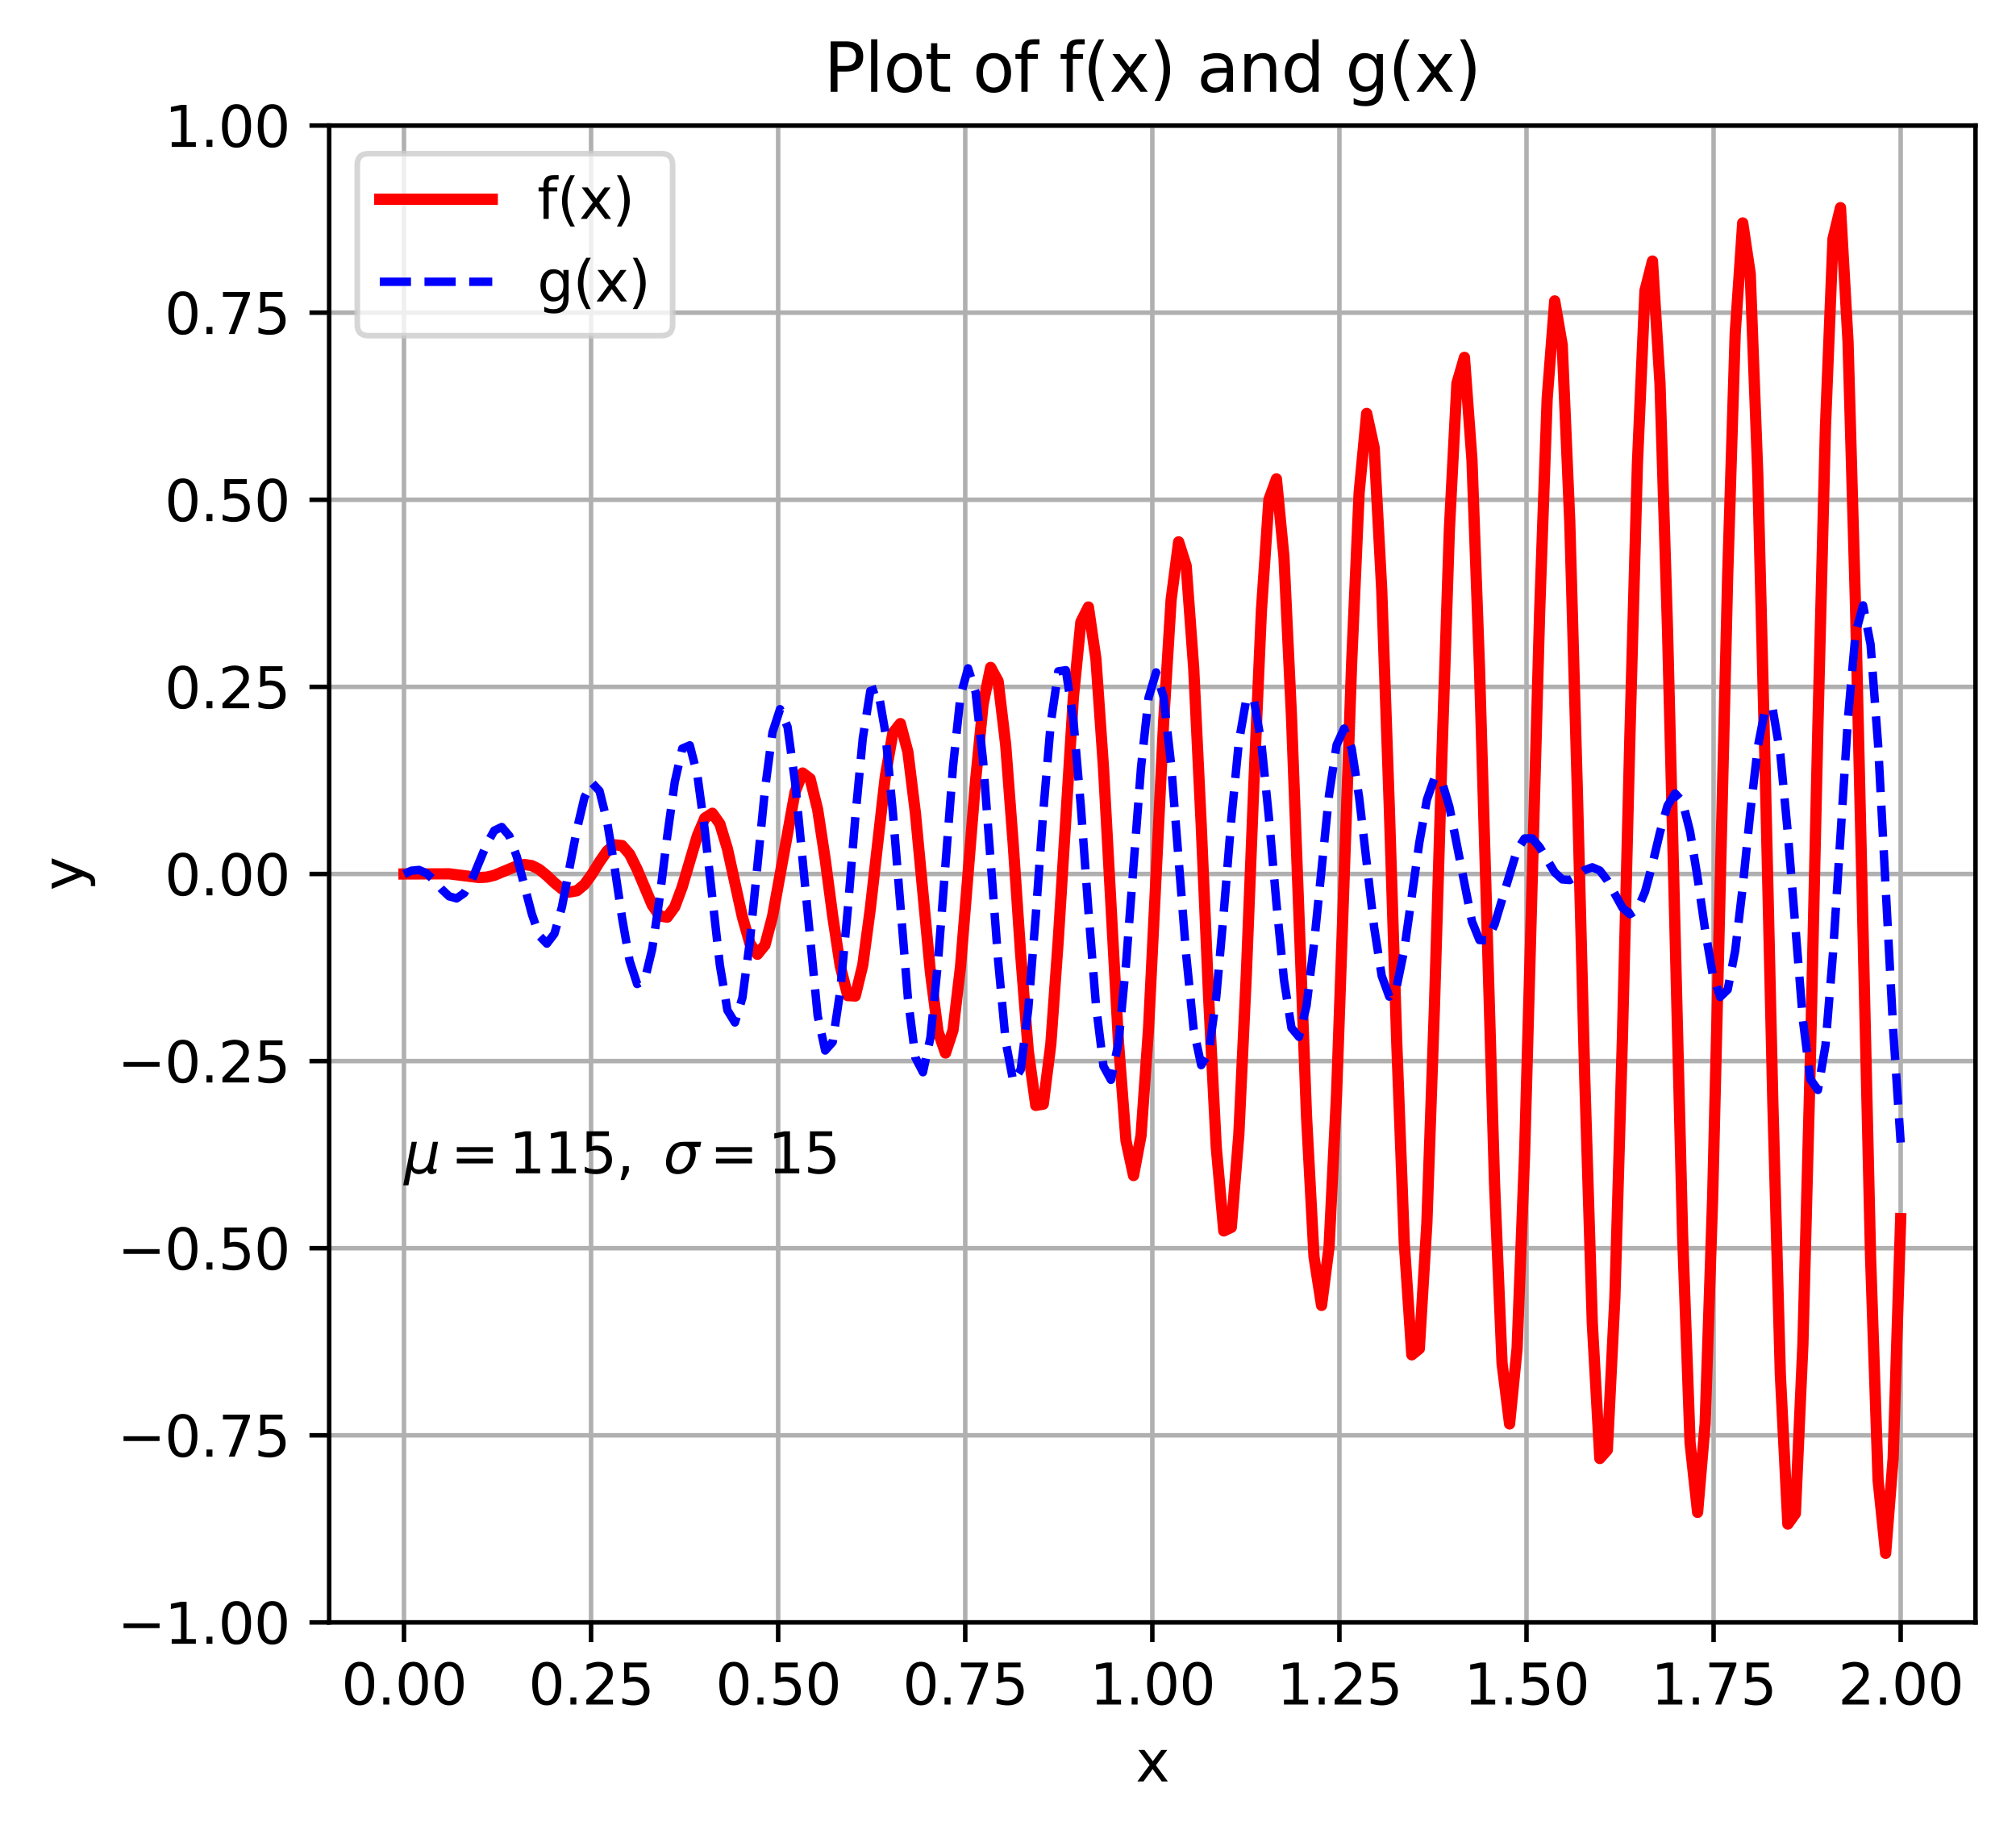 <?xml version="1.0" encoding="utf-8" standalone="no"?>
<!DOCTYPE svg PUBLIC "-//W3C//DTD SVG 1.1//EN"
  "http://www.w3.org/Graphics/SVG/1.1/DTD/svg11.dtd">
<svg xmlns:xlink="http://www.w3.org/1999/xlink" width="358.447pt" height="325.986pt" viewBox="0 0 358.447 325.986" xmlns="http://www.w3.org/2000/svg" version="1.1">
 <defs>
  <style type="text/css">*{stroke-linejoin: round; stroke-linecap: butt}</style>
 </defs>
 <g id="figure_1">
  <g id="patch_1">
   <path d="M 0 325.986 
L 358.447 325.986 
L 358.447 0 
L 0 0 
z
" style="fill: #ffffff"/>
  </g>
  <g id="axes_1">
   <g id="patch_2">
    <path d="M 58.523 288.43 
L 351.247 288.43 
L 351.247 22.318 
L 58.523 22.318 
z
" style="fill: #ffffff"/>
   </g>
   <g id="matplotlib.axis_1">
    <g id="xtick_1">
     <g id="line2d_1">
      <path d="M 71.829 288.43 
L 71.829 22.318 
" clip-path="url(#p8189c7ca8e)" style="fill: none; stroke: #b0b0b0; stroke-width: 0.8; stroke-linecap: square"/>
     </g>
     <g id="line2d_2">
      <defs>
       <path id="m2bf79d2fc4" d="M 0 0 
L 0 3.5 
" style="stroke: #000000; stroke-width: 0.8"/>
      </defs>
      <g>
       <use xlink:href="#m2bf79d2fc4" x="71.829" y="288.43" style="stroke: #000000; stroke-width: 0.8"/>
      </g>
     </g>
     <g id="text_1">
      <!-- 0.00 -->
      <g transform="translate(60.696 303.029) scale(0.1 -0.1)">
       <defs>
        <path id="DejaVuSans-30" d="M 2034 4250 
Q 1547 4250 1301 3770 
Q 1056 3291 1056 2328 
Q 1056 1369 1301 889 
Q 1547 409 2034 409 
Q 2525 409 2770 889 
Q 3016 1369 3016 2328 
Q 3016 3291 2770 3770 
Q 2525 4250 2034 4250 
z
M 2034 4750 
Q 2819 4750 3233 4129 
Q 3647 3509 3647 2328 
Q 3647 1150 3233 529 
Q 2819 -91 2034 -91 
Q 1250 -91 836 529 
Q 422 1150 422 2328 
Q 422 3509 836 4129 
Q 1250 4750 2034 4750 
z
" transform="scale(0.016)"/>
        <path id="DejaVuSans-2e" d="M 684 794 
L 1344 794 
L 1344 0 
L 684 0 
L 684 794 
z
" transform="scale(0.016)"/>
       </defs>
       <use xlink:href="#DejaVuSans-30"/>
       <use xlink:href="#DejaVuSans-2e" x="63.623"/>
       <use xlink:href="#DejaVuSans-30" x="95.41"/>
       <use xlink:href="#DejaVuSans-30" x="159.033"/>
      </g>
     </g>
    </g>
    <g id="xtick_2">
     <g id="line2d_3">
      <path d="M 105.093 288.43 
L 105.093 22.318 
" clip-path="url(#p8189c7ca8e)" style="fill: none; stroke: #b0b0b0; stroke-width: 0.8; stroke-linecap: square"/>
     </g>
     <g id="line2d_4">
      <g>
       <use xlink:href="#m2bf79d2fc4" x="105.093" y="288.43" style="stroke: #000000; stroke-width: 0.8"/>
      </g>
     </g>
     <g id="text_2">
      <!-- 0.25 -->
      <g transform="translate(93.96 303.029) scale(0.1 -0.1)">
       <defs>
        <path id="DejaVuSans-32" d="M 1228 531 
L 3431 531 
L 3431 0 
L 469 0 
L 469 531 
Q 828 903 1448 1529 
Q 2069 2156 2228 2338 
Q 2531 2678 2651 2914 
Q 2772 3150 2772 3378 
Q 2772 3750 2511 3984 
Q 2250 4219 1831 4219 
Q 1534 4219 1204 4116 
Q 875 4013 500 3803 
L 500 4441 
Q 881 4594 1212 4672 
Q 1544 4750 1819 4750 
Q 2544 4750 2975 4387 
Q 3406 4025 3406 3419 
Q 3406 3131 3298 2873 
Q 3191 2616 2906 2266 
Q 2828 2175 2409 1742 
Q 1991 1309 1228 531 
z
" transform="scale(0.016)"/>
        <path id="DejaVuSans-35" d="M 691 4666 
L 3169 4666 
L 3169 4134 
L 1269 4134 
L 1269 2991 
Q 1406 3038 1543 3061 
Q 1681 3084 1819 3084 
Q 2600 3084 3056 2656 
Q 3513 2228 3513 1497 
Q 3513 744 3044 326 
Q 2575 -91 1722 -91 
Q 1428 -91 1123 -41 
Q 819 9 494 109 
L 494 744 
Q 775 591 1075 516 
Q 1375 441 1709 441 
Q 2250 441 2565 725 
Q 2881 1009 2881 1497 
Q 2881 1984 2565 2268 
Q 2250 2553 1709 2553 
Q 1456 2553 1204 2497 
Q 953 2441 691 2322 
L 691 4666 
z
" transform="scale(0.016)"/>
       </defs>
       <use xlink:href="#DejaVuSans-30"/>
       <use xlink:href="#DejaVuSans-2e" x="63.623"/>
       <use xlink:href="#DejaVuSans-32" x="95.41"/>
       <use xlink:href="#DejaVuSans-35" x="159.033"/>
      </g>
     </g>
    </g>
    <g id="xtick_3">
     <g id="line2d_5">
      <path d="M 138.357 288.43 
L 138.357 22.318 
" clip-path="url(#p8189c7ca8e)" style="fill: none; stroke: #b0b0b0; stroke-width: 0.8; stroke-linecap: square"/>
     </g>
     <g id="line2d_6">
      <g>
       <use xlink:href="#m2bf79d2fc4" x="138.357" y="288.43" style="stroke: #000000; stroke-width: 0.8"/>
      </g>
     </g>
     <g id="text_3">
      <!-- 0.50 -->
      <g transform="translate(127.224 303.029) scale(0.1 -0.1)">
       <use xlink:href="#DejaVuSans-30"/>
       <use xlink:href="#DejaVuSans-2e" x="63.623"/>
       <use xlink:href="#DejaVuSans-35" x="95.41"/>
       <use xlink:href="#DejaVuSans-30" x="159.033"/>
      </g>
     </g>
    </g>
    <g id="xtick_4">
     <g id="line2d_7">
      <path d="M 171.621 288.43 
L 171.621 22.318 
" clip-path="url(#p8189c7ca8e)" style="fill: none; stroke: #b0b0b0; stroke-width: 0.8; stroke-linecap: square"/>
     </g>
     <g id="line2d_8">
      <g>
       <use xlink:href="#m2bf79d2fc4" x="171.621" y="288.43" style="stroke: #000000; stroke-width: 0.8"/>
      </g>
     </g>
     <g id="text_4">
      <!-- 0.75 -->
      <g transform="translate(160.488 303.029) scale(0.1 -0.1)">
       <defs>
        <path id="DejaVuSans-37" d="M 525 4666 
L 3525 4666 
L 3525 4397 
L 1831 0 
L 1172 0 
L 2766 4134 
L 525 4134 
L 525 4666 
z
" transform="scale(0.016)"/>
       </defs>
       <use xlink:href="#DejaVuSans-30"/>
       <use xlink:href="#DejaVuSans-2e" x="63.623"/>
       <use xlink:href="#DejaVuSans-37" x="95.41"/>
       <use xlink:href="#DejaVuSans-35" x="159.033"/>
      </g>
     </g>
    </g>
    <g id="xtick_5">
     <g id="line2d_9">
      <path d="M 204.885 288.43 
L 204.885 22.318 
" clip-path="url(#p8189c7ca8e)" style="fill: none; stroke: #b0b0b0; stroke-width: 0.8; stroke-linecap: square"/>
     </g>
     <g id="line2d_10">
      <g>
       <use xlink:href="#m2bf79d2fc4" x="204.885" y="288.43" style="stroke: #000000; stroke-width: 0.8"/>
      </g>
     </g>
     <g id="text_5">
      <!-- 1.00 -->
      <g transform="translate(193.752 303.029) scale(0.1 -0.1)">
       <defs>
        <path id="DejaVuSans-31" d="M 794 531 
L 1825 531 
L 1825 4091 
L 703 3866 
L 703 4441 
L 1819 4666 
L 2450 4666 
L 2450 531 
L 3481 531 
L 3481 0 
L 794 0 
L 794 531 
z
" transform="scale(0.016)"/>
       </defs>
       <use xlink:href="#DejaVuSans-31"/>
       <use xlink:href="#DejaVuSans-2e" x="63.623"/>
       <use xlink:href="#DejaVuSans-30" x="95.41"/>
       <use xlink:href="#DejaVuSans-30" x="159.033"/>
      </g>
     </g>
    </g>
    <g id="xtick_6">
     <g id="line2d_11">
      <path d="M 238.149 288.43 
L 238.149 22.318 
" clip-path="url(#p8189c7ca8e)" style="fill: none; stroke: #b0b0b0; stroke-width: 0.8; stroke-linecap: square"/>
     </g>
     <g id="line2d_12">
      <g>
       <use xlink:href="#m2bf79d2fc4" x="238.149" y="288.43" style="stroke: #000000; stroke-width: 0.8"/>
      </g>
     </g>
     <g id="text_6">
      <!-- 1.25 -->
      <g transform="translate(227.016 303.029) scale(0.1 -0.1)">
       <use xlink:href="#DejaVuSans-31"/>
       <use xlink:href="#DejaVuSans-2e" x="63.623"/>
       <use xlink:href="#DejaVuSans-32" x="95.41"/>
       <use xlink:href="#DejaVuSans-35" x="159.033"/>
      </g>
     </g>
    </g>
    <g id="xtick_7">
     <g id="line2d_13">
      <path d="M 271.413 288.43 
L 271.413 22.318 
" clip-path="url(#p8189c7ca8e)" style="fill: none; stroke: #b0b0b0; stroke-width: 0.8; stroke-linecap: square"/>
     </g>
     <g id="line2d_14">
      <g>
       <use xlink:href="#m2bf79d2fc4" x="271.413" y="288.43" style="stroke: #000000; stroke-width: 0.8"/>
      </g>
     </g>
     <g id="text_7">
      <!-- 1.50 -->
      <g transform="translate(260.28 303.029) scale(0.1 -0.1)">
       <use xlink:href="#DejaVuSans-31"/>
       <use xlink:href="#DejaVuSans-2e" x="63.623"/>
       <use xlink:href="#DejaVuSans-35" x="95.41"/>
       <use xlink:href="#DejaVuSans-30" x="159.033"/>
      </g>
     </g>
    </g>
    <g id="xtick_8">
     <g id="line2d_15">
      <path d="M 304.677 288.43 
L 304.677 22.318 
" clip-path="url(#p8189c7ca8e)" style="fill: none; stroke: #b0b0b0; stroke-width: 0.8; stroke-linecap: square"/>
     </g>
     <g id="line2d_16">
      <g>
       <use xlink:href="#m2bf79d2fc4" x="304.677" y="288.43" style="stroke: #000000; stroke-width: 0.8"/>
      </g>
     </g>
     <g id="text_8">
      <!-- 1.75 -->
      <g transform="translate(293.544 303.029) scale(0.1 -0.1)">
       <use xlink:href="#DejaVuSans-31"/>
       <use xlink:href="#DejaVuSans-2e" x="63.623"/>
       <use xlink:href="#DejaVuSans-37" x="95.41"/>
       <use xlink:href="#DejaVuSans-35" x="159.033"/>
      </g>
     </g>
    </g>
    <g id="xtick_9">
     <g id="line2d_17">
      <path d="M 337.941 288.43 
L 337.941 22.318 
" clip-path="url(#p8189c7ca8e)" style="fill: none; stroke: #b0b0b0; stroke-width: 0.8; stroke-linecap: square"/>
     </g>
     <g id="line2d_18">
      <g>
       <use xlink:href="#m2bf79d2fc4" x="337.941" y="288.43" style="stroke: #000000; stroke-width: 0.8"/>
      </g>
     </g>
     <g id="text_9">
      <!-- 2.00 -->
      <g transform="translate(326.808 303.029) scale(0.1 -0.1)">
       <use xlink:href="#DejaVuSans-32"/>
       <use xlink:href="#DejaVuSans-2e" x="63.623"/>
       <use xlink:href="#DejaVuSans-30" x="95.41"/>
       <use xlink:href="#DejaVuSans-30" x="159.033"/>
      </g>
     </g>
    </g>
    <g id="text_10">
     <!-- x -->
     <g transform="translate(201.926 316.707) scale(0.1 -0.1)">
      <defs>
       <path id="DejaVuSans-78" d="M 3513 3500 
L 2247 1797 
L 3578 0 
L 2900 0 
L 1881 1375 
L 863 0 
L 184 0 
L 1544 1831 
L 300 3500 
L 978 3500 
L 1906 2253 
L 2834 3500 
L 3513 3500 
z
" transform="scale(0.016)"/>
      </defs>
      <use xlink:href="#DejaVuSans-78"/>
     </g>
    </g>
   </g>
   <g id="matplotlib.axis_2">
    <g id="ytick_1">
     <g id="line2d_19">
      <path d="M 58.523 288.43 
L 351.247 288.43 
" clip-path="url(#p8189c7ca8e)" style="fill: none; stroke: #b0b0b0; stroke-width: 0.8; stroke-linecap: square"/>
     </g>
     <g id="line2d_20">
      <defs>
       <path id="mf43b75339f" d="M 0 0 
L -3.5 0 
" style="stroke: #000000; stroke-width: 0.8"/>
      </defs>
      <g>
       <use xlink:href="#mf43b75339f" x="58.523" y="288.43" style="stroke: #000000; stroke-width: 0.8"/>
      </g>
     </g>
     <g id="text_11">
      <!-- −1.00 -->
      <g transform="translate(20.878 292.229) scale(0.1 -0.1)">
       <defs>
        <path id="DejaVuSans-2212" d="M 678 2272 
L 4684 2272 
L 4684 1741 
L 678 1741 
L 678 2272 
z
" transform="scale(0.016)"/>
       </defs>
       <use xlink:href="#DejaVuSans-2212"/>
       <use xlink:href="#DejaVuSans-31" x="83.789"/>
       <use xlink:href="#DejaVuSans-2e" x="147.412"/>
       <use xlink:href="#DejaVuSans-30" x="179.199"/>
       <use xlink:href="#DejaVuSans-30" x="242.822"/>
      </g>
     </g>
    </g>
    <g id="ytick_2">
     <g id="line2d_21">
      <path d="M 58.523 255.166 
L 351.247 255.166 
" clip-path="url(#p8189c7ca8e)" style="fill: none; stroke: #b0b0b0; stroke-width: 0.8; stroke-linecap: square"/>
     </g>
     <g id="line2d_22">
      <g>
       <use xlink:href="#mf43b75339f" x="58.523" y="255.166" style="stroke: #000000; stroke-width: 0.8"/>
      </g>
     </g>
     <g id="text_12">
      <!-- −0.75 -->
      <g transform="translate(20.878 258.965) scale(0.1 -0.1)">
       <use xlink:href="#DejaVuSans-2212"/>
       <use xlink:href="#DejaVuSans-30" x="83.789"/>
       <use xlink:href="#DejaVuSans-2e" x="147.412"/>
       <use xlink:href="#DejaVuSans-37" x="179.199"/>
       <use xlink:href="#DejaVuSans-35" x="242.822"/>
      </g>
     </g>
    </g>
    <g id="ytick_3">
     <g id="line2d_23">
      <path d="M 58.523 221.902 
L 351.247 221.902 
" clip-path="url(#p8189c7ca8e)" style="fill: none; stroke: #b0b0b0; stroke-width: 0.8; stroke-linecap: square"/>
     </g>
     <g id="line2d_24">
      <g>
       <use xlink:href="#mf43b75339f" x="58.523" y="221.902" style="stroke: #000000; stroke-width: 0.8"/>
      </g>
     </g>
     <g id="text_13">
      <!-- −0.50 -->
      <g transform="translate(20.878 225.701) scale(0.1 -0.1)">
       <use xlink:href="#DejaVuSans-2212"/>
       <use xlink:href="#DejaVuSans-30" x="83.789"/>
       <use xlink:href="#DejaVuSans-2e" x="147.412"/>
       <use xlink:href="#DejaVuSans-35" x="179.199"/>
       <use xlink:href="#DejaVuSans-30" x="242.822"/>
      </g>
     </g>
    </g>
    <g id="ytick_4">
     <g id="line2d_25">
      <path d="M 58.523 188.638 
L 351.247 188.638 
" clip-path="url(#p8189c7ca8e)" style="fill: none; stroke: #b0b0b0; stroke-width: 0.8; stroke-linecap: square"/>
     </g>
     <g id="line2d_26">
      <g>
       <use xlink:href="#mf43b75339f" x="58.523" y="188.638" style="stroke: #000000; stroke-width: 0.8"/>
      </g>
     </g>
     <g id="text_14">
      <!-- −0.25 -->
      <g transform="translate(20.878 192.437) scale(0.1 -0.1)">
       <use xlink:href="#DejaVuSans-2212"/>
       <use xlink:href="#DejaVuSans-30" x="83.789"/>
       <use xlink:href="#DejaVuSans-2e" x="147.412"/>
       <use xlink:href="#DejaVuSans-32" x="179.199"/>
       <use xlink:href="#DejaVuSans-35" x="242.822"/>
      </g>
     </g>
    </g>
    <g id="ytick_5">
     <g id="line2d_27">
      <path d="M 58.523 155.374 
L 351.247 155.374 
" clip-path="url(#p8189c7ca8e)" style="fill: none; stroke: #b0b0b0; stroke-width: 0.8; stroke-linecap: square"/>
     </g>
     <g id="line2d_28">
      <g>
       <use xlink:href="#mf43b75339f" x="58.523" y="155.374" style="stroke: #000000; stroke-width: 0.8"/>
      </g>
     </g>
     <g id="text_15">
      <!-- 0.00 -->
      <g transform="translate(29.258 159.173) scale(0.1 -0.1)">
       <use xlink:href="#DejaVuSans-30"/>
       <use xlink:href="#DejaVuSans-2e" x="63.623"/>
       <use xlink:href="#DejaVuSans-30" x="95.41"/>
       <use xlink:href="#DejaVuSans-30" x="159.033"/>
      </g>
     </g>
    </g>
    <g id="ytick_6">
     <g id="line2d_29">
      <path d="M 58.523 122.11 
L 351.247 122.11 
" clip-path="url(#p8189c7ca8e)" style="fill: none; stroke: #b0b0b0; stroke-width: 0.8; stroke-linecap: square"/>
     </g>
     <g id="line2d_30">
      <g>
       <use xlink:href="#mf43b75339f" x="58.523" y="122.11" style="stroke: #000000; stroke-width: 0.8"/>
      </g>
     </g>
     <g id="text_16">
      <!-- 0.25 -->
      <g transform="translate(29.258 125.909) scale(0.1 -0.1)">
       <use xlink:href="#DejaVuSans-30"/>
       <use xlink:href="#DejaVuSans-2e" x="63.623"/>
       <use xlink:href="#DejaVuSans-32" x="95.41"/>
       <use xlink:href="#DejaVuSans-35" x="159.033"/>
      </g>
     </g>
    </g>
    <g id="ytick_7">
     <g id="line2d_31">
      <path d="M 58.523 88.846 
L 351.247 88.846 
" clip-path="url(#p8189c7ca8e)" style="fill: none; stroke: #b0b0b0; stroke-width: 0.8; stroke-linecap: square"/>
     </g>
     <g id="line2d_32">
      <g>
       <use xlink:href="#mf43b75339f" x="58.523" y="88.846" style="stroke: #000000; stroke-width: 0.8"/>
      </g>
     </g>
     <g id="text_17">
      <!-- 0.50 -->
      <g transform="translate(29.258 92.645) scale(0.1 -0.1)">
       <use xlink:href="#DejaVuSans-30"/>
       <use xlink:href="#DejaVuSans-2e" x="63.623"/>
       <use xlink:href="#DejaVuSans-35" x="95.41"/>
       <use xlink:href="#DejaVuSans-30" x="159.033"/>
      </g>
     </g>
    </g>
    <g id="ytick_8">
     <g id="line2d_33">
      <path d="M 58.523 55.582 
L 351.247 55.582 
" clip-path="url(#p8189c7ca8e)" style="fill: none; stroke: #b0b0b0; stroke-width: 0.8; stroke-linecap: square"/>
     </g>
     <g id="line2d_34">
      <g>
       <use xlink:href="#mf43b75339f" x="58.523" y="55.582" style="stroke: #000000; stroke-width: 0.8"/>
      </g>
     </g>
     <g id="text_18">
      <!-- 0.75 -->
      <g transform="translate(29.258 59.381) scale(0.1 -0.1)">
       <use xlink:href="#DejaVuSans-30"/>
       <use xlink:href="#DejaVuSans-2e" x="63.623"/>
       <use xlink:href="#DejaVuSans-37" x="95.41"/>
       <use xlink:href="#DejaVuSans-35" x="159.033"/>
      </g>
     </g>
    </g>
    <g id="ytick_9">
     <g id="line2d_35">
      <path d="M 58.523 22.318 
L 351.247 22.318 
" clip-path="url(#p8189c7ca8e)" style="fill: none; stroke: #b0b0b0; stroke-width: 0.8; stroke-linecap: square"/>
     </g>
     <g id="line2d_36">
      <g>
       <use xlink:href="#mf43b75339f" x="58.523" y="22.318" style="stroke: #000000; stroke-width: 0.8"/>
      </g>
     </g>
     <g id="text_19">
      <!-- 1.00 -->
      <g transform="translate(29.258 26.117) scale(0.1 -0.1)">
       <use xlink:href="#DejaVuSans-31"/>
       <use xlink:href="#DejaVuSans-2e" x="63.623"/>
       <use xlink:href="#DejaVuSans-30" x="95.41"/>
       <use xlink:href="#DejaVuSans-30" x="159.033"/>
      </g>
     </g>
    </g>
    <g id="text_20">
     <!-- y -->
     <g transform="translate(14.798 158.333) rotate(-90) scale(0.1 -0.1)">
      <defs>
       <path id="DejaVuSans-79" d="M 2059 -325 
Q 1816 -950 1584 -1140 
Q 1353 -1331 966 -1331 
L 506 -1331 
L 506 -850 
L 844 -850 
Q 1081 -850 1212 -737 
Q 1344 -625 1503 -206 
L 1606 56 
L 191 3500 
L 800 3500 
L 1894 763 
L 2988 3500 
L 3597 3500 
L 2059 -325 
z
" transform="scale(0.016)"/>
      </defs>
      <use xlink:href="#DejaVuSans-79"/>
     </g>
    </g>
   </g>
   <g id="line2d_37">
    <path d="M 71.829 155.374 
L 79.853 155.344 
L 85.201 156.012 
L 86.539 155.931 
L 87.876 155.616 
L 91.888 153.943 
L 93.225 153.691 
L 94.562 153.882 
L 95.899 154.572 
L 97.237 155.67 
L 98.574 156.937 
L 99.911 158.032 
L 101.248 158.594 
L 102.586 158.355 
L 103.923 157.232 
L 105.26 155.389 
L 106.597 153.225 
L 107.935 151.299 
L 109.272 150.187 
L 110.609 150.323 
L 111.946 151.852 
L 113.284 154.55 
L 115.958 160.888 
L 117.295 162.85 
L 118.633 163.055 
L 119.97 161.238 
L 121.307 157.655 
L 123.982 148.596 
L 125.319 145.44 
L 126.656 144.578 
L 127.993 146.466 
L 129.331 150.873 
L 132.005 163.034 
L 133.342 167.748 
L 134.68 169.65 
L 136.017 167.999 
L 137.354 162.931 
L 141.366 140.79 
L 142.703 137.423 
L 144.04 138.441 
L 145.378 143.903 
L 146.715 152.712 
L 148.052 162.823 
L 149.389 171.709 
L 150.727 176.993 
L 152.064 177.072 
L 153.401 171.586 
L 154.738 161.597 
L 157.413 137.976 
L 158.75 130.329 
L 160.087 128.637 
L 161.425 133.68 
L 162.762 144.548 
L 165.436 172.926 
L 166.774 183.354 
L 168.111 187.204 
L 169.448 183.149 
L 170.785 171.82 
L 173.46 138.775 
L 174.797 125.206 
L 176.134 118.652 
L 177.471 121.112 
L 178.809 132.379 
L 180.146 149.989 
L 181.483 169.75 
L 182.82 186.737 
L 184.158 196.514 
L 185.495 196.291 
L 186.832 185.703 
L 188.169 167.006 
L 190.844 124.036 
L 192.181 110.574 
L 193.518 107.908 
L 194.856 117.126 
L 196.193 136.347 
L 198.867 185.277 
L 200.205 202.801 
L 201.542 208.987 
L 202.879 201.876 
L 204.216 182.803 
L 206.891 128.462 
L 208.228 106.612 
L 209.565 96.328 
L 210.903 100.574 
L 212.24 118.737 
L 213.577 146.675 
L 214.914 177.651 
L 216.252 203.956 
L 217.589 218.831 
L 218.926 218.198 
L 220.263 201.767 
L 221.601 173.223 
L 222.938 139.404 
L 224.275 108.666 
L 225.612 88.818 
L 226.95 85.139 
L 228.287 98.979 
L 229.624 127.317 
L 232.299 198.391 
L 233.636 223.454 
L 234.973 232.069 
L 236.31 221.679 
L 237.648 194.439 
L 240.322 117.923 
L 241.659 87.561 
L 242.997 73.497 
L 244.334 79.613 
L 245.671 104.81 
L 247.008 143.184 
L 248.346 185.4 
L 249.683 220.969 
L 251.02 240.855 
L 252.357 239.77 
L 253.695 217.576 
L 255.032 179.42 
L 256.369 134.543 
L 257.706 94.044 
L 259.044 68.125 
L 260.381 63.528 
L 261.718 81.777 
L 263.055 118.705 
L 265.73 210.374 
L 267.067 242.353 
L 268.404 253.147 
L 269.741 239.729 
L 271.079 205.075 
L 273.753 108.713 
L 275.09 70.841 
L 276.428 53.496 
L 277.765 61.293 
L 279.102 92.63 
L 280.439 140.008 
L 281.777 191.827 
L 283.114 235.227 
L 284.451 259.286 
L 285.788 257.773 
L 287.126 230.758 
L 288.463 184.674 
L 289.8 130.781 
L 291.137 82.415 
L 292.475 51.678 
L 293.812 46.408 
L 295.149 68.179 
L 296.486 111.842 
L 299.161 219.33 
L 300.498 256.498 
L 301.835 268.864 
L 303.173 253.14 
L 304.51 213.003 
L 307.184 102.339 
L 308.522 59.2 
L 309.859 39.631 
L 311.196 48.659 
L 312.533 84.231 
L 313.871 137.68 
L 315.208 195.838 
L 316.545 244.289 
L 317.882 270.947 
L 319.22 269.079 
L 320.557 239.005 
L 321.894 188.058 
L 323.231 128.79 
L 324.569 75.873 
L 325.906 42.462 
L 327.243 36.916 
L 328.58 60.702 
L 329.918 108.01 
L 332.592 223.55 
L 333.929 263.159 
L 335.267 276.15 
L 336.604 259.261 
L 337.941 216.638 
L 337.941 216.638 
" clip-path="url(#p8189c7ca8e)" style="fill: none; stroke: #ff0000; stroke-width: 2; stroke-linecap: square"/>
   </g>
   <g id="line2d_38">
    <path d="M 71.829 155.374 
L 73.166 154.788 
L 74.504 154.657 
L 75.841 155.247 
L 77.178 156.511 
L 78.515 158.074 
L 79.853 159.347 
L 81.19 159.717 
L 82.527 158.777 
L 83.864 156.505 
L 86.539 150.053 
L 87.876 147.663 
L 89.213 147.023 
L 90.55 148.605 
L 91.888 152.29 
L 94.562 162.493 
L 95.899 166.37 
L 97.237 167.753 
L 98.574 165.997 
L 99.911 161.257 
L 102.586 147.395 
L 103.923 141.745 
L 105.26 139.184 
L 106.597 140.628 
L 107.935 145.999 
L 109.272 154.173 
L 110.609 163.212 
L 111.946 170.822 
L 113.284 174.937 
L 114.621 174.281 
L 115.958 168.747 
L 117.295 159.489 
L 118.633 148.689 
L 119.97 139.043 
L 121.307 133.08 
L 122.644 132.506 
L 123.982 137.716 
L 125.319 147.635 
L 127.993 171.585 
L 129.331 179.589 
L 130.668 181.774 
L 132.005 177.37 
L 133.342 167.258 
L 136.017 140.304 
L 137.354 130.173 
L 138.691 126.077 
L 140.029 129.229 
L 141.366 139.043 
L 145.378 180.55 
L 146.715 186.759 
L 148.052 185.247 
L 149.389 176.217 
L 150.727 161.774 
L 152.064 145.432 
L 153.401 131.256 
L 154.738 122.843 
L 156.076 122.409 
L 157.413 130.201 
L 158.75 144.406 
L 161.425 177.438 
L 162.762 188.027 
L 164.099 190.616 
L 165.436 184.456 
L 166.774 170.983 
L 169.448 136.268 
L 170.785 123.651 
L 172.123 118.813 
L 173.46 123.025 
L 174.797 135.305 
L 177.471 170.763 
L 178.809 185.148 
L 180.146 192.207 
L 181.483 190.155 
L 182.82 179.476 
L 184.158 162.803 
L 185.495 144.27 
L 186.832 128.478 
L 188.169 119.349 
L 189.507 119.144 
L 190.844 127.901 
L 192.181 143.429 
L 193.518 161.858 
L 194.856 178.608 
L 196.193 189.538 
L 197.53 191.971 
L 198.867 185.355 
L 200.205 171.39 
L 202.879 136.389 
L 204.216 124.036 
L 205.554 119.535 
L 206.891 123.911 
L 208.228 135.977 
L 210.903 169.76 
L 212.24 183.068 
L 213.577 189.353 
L 214.914 187.184 
L 216.252 177.245 
L 217.589 162.131 
L 218.926 145.669 
L 220.263 131.943 
L 221.601 124.272 
L 222.938 124.404 
L 224.275 132.114 
L 225.612 145.313 
L 226.95 160.604 
L 228.287 174.17 
L 229.624 182.728 
L 230.961 184.331 
L 232.299 178.814 
L 233.636 167.774 
L 236.31 141.304 
L 237.648 132.433 
L 238.985 129.523 
L 240.322 133.028 
L 241.659 141.797 
L 244.334 164.933 
L 245.671 173.492 
L 247.008 177.173 
L 248.346 175.356 
L 249.683 168.822 
L 252.357 149.801 
L 253.695 142.194 
L 255.032 138.366 
L 256.369 138.955 
L 257.706 143.442 
L 261.718 163.825 
L 263.055 167.119 
L 264.392 167.175 
L 265.73 164.389 
L 269.741 151.107 
L 271.079 149.056 
L 272.416 149.035 
L 273.753 150.614 
L 276.428 155.088 
L 277.765 156.338 
L 279.102 156.447 
L 280.439 155.679 
L 281.777 154.676 
L 283.114 154.189 
L 284.451 154.768 
L 285.788 156.519 
L 288.463 161.35 
L 289.8 162.523 
L 291.137 161.692 
L 292.475 158.568 
L 293.812 153.6 
L 295.149 147.952 
L 296.486 143.235 
L 297.824 141.058 
L 299.161 142.529 
L 300.498 147.837 
L 301.835 156.067 
L 303.173 165.327 
L 304.51 173.169 
L 305.847 177.235 
L 307.184 175.937 
L 308.522 168.991 
L 309.859 157.642 
L 311.196 144.474 
L 312.533 132.83 
L 313.871 125.973 
L 315.208 126.181 
L 316.545 134.047 
L 317.882 148.17 
L 320.557 181.368 
L 321.894 191.892 
L 323.231 193.766 
L 324.569 185.852 
L 325.906 169.5 
L 328.58 127.595 
L 329.918 112.596 
L 331.255 107.618 
L 332.592 114.578 
L 333.929 132.418 
L 336.604 182.952 
L 337.941 203.121 
L 337.941 203.121 
" clip-path="url(#p8189c7ca8e)" style="fill: none; stroke-dasharray: 5.55,2.4; stroke-dashoffset: 0; stroke: #0000ff; stroke-width: 1.5"/>
   </g>
   <g id="patch_3">
    <path d="M 58.523 288.43 
L 58.523 22.318 
" style="fill: none; stroke: #000000; stroke-width: 0.8; stroke-linejoin: miter; stroke-linecap: square"/>
   </g>
   <g id="patch_4">
    <path d="M 351.247 288.43 
L 351.247 22.318 
" style="fill: none; stroke: #000000; stroke-width: 0.8; stroke-linejoin: miter; stroke-linecap: square"/>
   </g>
   <g id="patch_5">
    <path d="M 58.523 288.43 
L 351.247 288.43 
" style="fill: none; stroke: #000000; stroke-width: 0.8; stroke-linejoin: miter; stroke-linecap: square"/>
   </g>
   <g id="patch_6">
    <path d="M 58.523 22.318 
L 351.247 22.318 
" style="fill: none; stroke: #000000; stroke-width: 0.8; stroke-linejoin: miter; stroke-linecap: square"/>
   </g>
   <g id="text_21">
    <!-- $\mu=115,\ \sigma=15$ -->
    <g transform="translate(71.829 208.597) scale(0.1 -0.1)">
     <defs>
      <path id="DejaVuSans-Oblique-3bc" d="M -84 -1331 
L 856 3500 
L 1434 3500 
L 1009 1322 
Q 997 1256 987 1175 
Q 978 1094 978 1013 
Q 978 722 1161 565 
Q 1344 409 1684 409 
Q 2147 409 2431 671 
Q 2716 934 2816 1459 
L 3213 3500 
L 3788 3500 
L 3266 809 
Q 3253 750 3248 706 
Q 3244 663 3244 628 
Q 3244 531 3283 486 
Q 3322 441 3406 441 
Q 3438 441 3492 456 
Q 3547 472 3647 513 
L 3559 50 
Q 3422 -19 3297 -55 
Q 3172 -91 3053 -91 
Q 2847 -91 2730 40 
Q 2613 172 2613 403 
Q 2438 153 2195 31 
Q 1953 -91 1625 -91 
Q 1334 -91 1117 43 
Q 900 178 831 397 
L 494 -1331 
L -84 -1331 
z
" transform="scale(0.016)"/>
      <path id="DejaVuSans-3d" d="M 678 2906 
L 4684 2906 
L 4684 2381 
L 678 2381 
L 678 2906 
z
M 678 1631 
L 4684 1631 
L 4684 1100 
L 678 1100 
L 678 1631 
z
" transform="scale(0.016)"/>
      <path id="DejaVuSans-2c" d="M 750 794 
L 1409 794 
L 1409 256 
L 897 -744 
L 494 -744 
L 750 256 
L 750 794 
z
" transform="scale(0.016)"/>
      <path id="DejaVuSans-Oblique-3c3" d="M 2219 3044 
Q 1744 3044 1422 2700 
Q 1081 2341 969 1747 
Q 844 1119 1044 756 
Q 1241 397 1706 397 
Q 2166 397 2503 759 
Q 2844 1122 2966 1747 
Q 3075 2319 2881 2700 
Q 2700 3044 2219 3044 
z
M 2309 3503 
L 4219 3500 
L 4106 2925 
L 3463 2925 
Q 3706 2438 3575 1747 
Q 3406 888 2884 400 
Q 2359 -91 1609 -91 
Q 856 -91 525 400 
Q 194 888 363 1747 
Q 528 2609 1050 3097 
Q 1484 3503 2309 3503 
z
" transform="scale(0.016)"/>
     </defs>
     <use xlink:href="#DejaVuSans-Oblique-3bc" transform="translate(0 0.094)"/>
     <use xlink:href="#DejaVuSans-3d" transform="translate(83.105 0.094)"/>
     <use xlink:href="#DejaVuSans-31" transform="translate(186.377 0.094)"/>
     <use xlink:href="#DejaVuSans-31" transform="translate(250 0.094)"/>
     <use xlink:href="#DejaVuSans-35" transform="translate(313.623 0.094)"/>
     <use xlink:href="#DejaVuSans-2c" transform="translate(377.246 0.094)"/>
     <use xlink:href="#DejaVuSans-Oblique-3c3" transform="translate(460.986 0.094)"/>
     <use xlink:href="#DejaVuSans-3d" transform="translate(543.847 0.094)"/>
     <use xlink:href="#DejaVuSans-31" transform="translate(647.119 0.094)"/>
     <use xlink:href="#DejaVuSans-35" transform="translate(710.742 0.094)"/>
    </g>
   </g>
   <g id="text_22">
    <!-- Plot of f(x) and g(x) -->
    <g transform="translate(146.49 16.318) scale(0.12 -0.12)">
     <defs>
      <path id="DejaVuSans-50" d="M 1259 4147 
L 1259 2394 
L 2053 2394 
Q 2494 2394 2734 2622 
Q 2975 2850 2975 3272 
Q 2975 3691 2734 3919 
Q 2494 4147 2053 4147 
L 1259 4147 
z
M 628 4666 
L 2053 4666 
Q 2838 4666 3239 4311 
Q 3641 3956 3641 3272 
Q 3641 2581 3239 2228 
Q 2838 1875 2053 1875 
L 1259 1875 
L 1259 0 
L 628 0 
L 628 4666 
z
" transform="scale(0.016)"/>
      <path id="DejaVuSans-6c" d="M 603 4863 
L 1178 4863 
L 1178 0 
L 603 0 
L 603 4863 
z
" transform="scale(0.016)"/>
      <path id="DejaVuSans-6f" d="M 1959 3097 
Q 1497 3097 1228 2736 
Q 959 2375 959 1747 
Q 959 1119 1226 758 
Q 1494 397 1959 397 
Q 2419 397 2687 759 
Q 2956 1122 2956 1747 
Q 2956 2369 2687 2733 
Q 2419 3097 1959 3097 
z
M 1959 3584 
Q 2709 3584 3137 3096 
Q 3566 2609 3566 1747 
Q 3566 888 3137 398 
Q 2709 -91 1959 -91 
Q 1206 -91 779 398 
Q 353 888 353 1747 
Q 353 2609 779 3096 
Q 1206 3584 1959 3584 
z
" transform="scale(0.016)"/>
      <path id="DejaVuSans-74" d="M 1172 4494 
L 1172 3500 
L 2356 3500 
L 2356 3053 
L 1172 3053 
L 1172 1153 
Q 1172 725 1289 603 
Q 1406 481 1766 481 
L 2356 481 
L 2356 0 
L 1766 0 
Q 1100 0 847 248 
Q 594 497 594 1153 
L 594 3053 
L 172 3053 
L 172 3500 
L 594 3500 
L 594 4494 
L 1172 4494 
z
" transform="scale(0.016)"/>
      <path id="DejaVuSans-20" transform="scale(0.016)"/>
      <path id="DejaVuSans-66" d="M 2375 4863 
L 2375 4384 
L 1825 4384 
Q 1516 4384 1395 4259 
Q 1275 4134 1275 3809 
L 1275 3500 
L 2222 3500 
L 2222 3053 
L 1275 3053 
L 1275 0 
L 697 0 
L 697 3053 
L 147 3053 
L 147 3500 
L 697 3500 
L 697 3744 
Q 697 4328 969 4595 
Q 1241 4863 1831 4863 
L 2375 4863 
z
" transform="scale(0.016)"/>
      <path id="DejaVuSans-28" d="M 1984 4856 
Q 1566 4138 1362 3434 
Q 1159 2731 1159 2009 
Q 1159 1288 1364 580 
Q 1569 -128 1984 -844 
L 1484 -844 
Q 1016 -109 783 600 
Q 550 1309 550 2009 
Q 550 2706 781 3412 
Q 1013 4119 1484 4856 
L 1984 4856 
z
" transform="scale(0.016)"/>
      <path id="DejaVuSans-29" d="M 513 4856 
L 1013 4856 
Q 1481 4119 1714 3412 
Q 1947 2706 1947 2009 
Q 1947 1309 1714 600 
Q 1481 -109 1013 -844 
L 513 -844 
Q 928 -128 1133 580 
Q 1338 1288 1338 2009 
Q 1338 2731 1133 3434 
Q 928 4138 513 4856 
z
" transform="scale(0.016)"/>
      <path id="DejaVuSans-61" d="M 2194 1759 
Q 1497 1759 1228 1600 
Q 959 1441 959 1056 
Q 959 750 1161 570 
Q 1363 391 1709 391 
Q 2188 391 2477 730 
Q 2766 1069 2766 1631 
L 2766 1759 
L 2194 1759 
z
M 3341 1997 
L 3341 0 
L 2766 0 
L 2766 531 
Q 2569 213 2275 61 
Q 1981 -91 1556 -91 
Q 1019 -91 701 211 
Q 384 513 384 1019 
Q 384 1609 779 1909 
Q 1175 2209 1959 2209 
L 2766 2209 
L 2766 2266 
Q 2766 2663 2505 2880 
Q 2244 3097 1772 3097 
Q 1472 3097 1187 3025 
Q 903 2953 641 2809 
L 641 3341 
Q 956 3463 1253 3523 
Q 1550 3584 1831 3584 
Q 2591 3584 2966 3190 
Q 3341 2797 3341 1997 
z
" transform="scale(0.016)"/>
      <path id="DejaVuSans-6e" d="M 3513 2113 
L 3513 0 
L 2938 0 
L 2938 2094 
Q 2938 2591 2744 2837 
Q 2550 3084 2163 3084 
Q 1697 3084 1428 2787 
Q 1159 2491 1159 1978 
L 1159 0 
L 581 0 
L 581 3500 
L 1159 3500 
L 1159 2956 
Q 1366 3272 1645 3428 
Q 1925 3584 2291 3584 
Q 2894 3584 3203 3211 
Q 3513 2838 3513 2113 
z
" transform="scale(0.016)"/>
      <path id="DejaVuSans-64" d="M 2906 2969 
L 2906 4863 
L 3481 4863 
L 3481 0 
L 2906 0 
L 2906 525 
Q 2725 213 2448 61 
Q 2172 -91 1784 -91 
Q 1150 -91 751 415 
Q 353 922 353 1747 
Q 353 2572 751 3078 
Q 1150 3584 1784 3584 
Q 2172 3584 2448 3432 
Q 2725 3281 2906 2969 
z
M 947 1747 
Q 947 1113 1208 752 
Q 1469 391 1925 391 
Q 2381 391 2643 752 
Q 2906 1113 2906 1747 
Q 2906 2381 2643 2742 
Q 2381 3103 1925 3103 
Q 1469 3103 1208 2742 
Q 947 2381 947 1747 
z
" transform="scale(0.016)"/>
      <path id="DejaVuSans-67" d="M 2906 1791 
Q 2906 2416 2648 2759 
Q 2391 3103 1925 3103 
Q 1463 3103 1205 2759 
Q 947 2416 947 1791 
Q 947 1169 1205 825 
Q 1463 481 1925 481 
Q 2391 481 2648 825 
Q 2906 1169 2906 1791 
z
M 3481 434 
Q 3481 -459 3084 -895 
Q 2688 -1331 1869 -1331 
Q 1566 -1331 1297 -1286 
Q 1028 -1241 775 -1147 
L 775 -588 
Q 1028 -725 1275 -790 
Q 1522 -856 1778 -856 
Q 2344 -856 2625 -561 
Q 2906 -266 2906 331 
L 2906 616 
Q 2728 306 2450 153 
Q 2172 0 1784 0 
Q 1141 0 747 490 
Q 353 981 353 1791 
Q 353 2603 747 3093 
Q 1141 3584 1784 3584 
Q 2172 3584 2450 3431 
Q 2728 3278 2906 2969 
L 2906 3500 
L 3481 3500 
L 3481 434 
z
" transform="scale(0.016)"/>
     </defs>
     <use xlink:href="#DejaVuSans-50"/>
     <use xlink:href="#DejaVuSans-6c" x="60.303"/>
     <use xlink:href="#DejaVuSans-6f" x="88.086"/>
     <use xlink:href="#DejaVuSans-74" x="149.268"/>
     <use xlink:href="#DejaVuSans-20" x="188.477"/>
     <use xlink:href="#DejaVuSans-6f" x="220.264"/>
     <use xlink:href="#DejaVuSans-66" x="281.445"/>
     <use xlink:href="#DejaVuSans-20" x="316.65"/>
     <use xlink:href="#DejaVuSans-66" x="348.438"/>
     <use xlink:href="#DejaVuSans-28" x="383.643"/>
     <use xlink:href="#DejaVuSans-78" x="422.656"/>
     <use xlink:href="#DejaVuSans-29" x="481.836"/>
     <use xlink:href="#DejaVuSans-20" x="520.85"/>
     <use xlink:href="#DejaVuSans-61" x="552.637"/>
     <use xlink:href="#DejaVuSans-6e" x="613.916"/>
     <use xlink:href="#DejaVuSans-64" x="677.295"/>
     <use xlink:href="#DejaVuSans-20" x="740.771"/>
     <use xlink:href="#DejaVuSans-67" x="772.559"/>
     <use xlink:href="#DejaVuSans-28" x="836.035"/>
     <use xlink:href="#DejaVuSans-78" x="875.049"/>
     <use xlink:href="#DejaVuSans-29" x="934.229"/>
    </g>
   </g>
   <g id="legend_1">
    <g id="patch_7">
     <path d="M 65.523 59.674 
L 117.594 59.674 
Q 119.594 59.674 119.594 57.674 
L 119.594 29.318 
Q 119.594 27.318 117.594 27.318 
L 65.523 27.318 
Q 63.523 27.318 63.523 29.318 
L 63.523 57.674 
Q 63.523 59.674 65.523 59.674 
z
" style="fill: #ffffff; opacity: 0.8; stroke: #cccccc; stroke-linejoin: miter"/>
    </g>
    <g id="line2d_39">
     <path d="M 67.523 35.417 
L 77.523 35.417 
L 87.523 35.417 
" style="fill: none; stroke: #ff0000; stroke-width: 2; stroke-linecap: square"/>
    </g>
    <g id="text_23">
     <!-- f(x) -->
     <g transform="translate(95.523 38.917) scale(0.1 -0.1)">
      <use xlink:href="#DejaVuSans-66"/>
      <use xlink:href="#DejaVuSans-28" x="35.205"/>
      <use xlink:href="#DejaVuSans-78" x="74.219"/>
      <use xlink:href="#DejaVuSans-29" x="133.398"/>
     </g>
    </g>
    <g id="line2d_40">
     <path d="M 67.523 50.095 
L 77.523 50.095 
L 87.523 50.095 
" style="fill: none; stroke-dasharray: 5.55,2.4; stroke-dashoffset: 0; stroke: #0000ff; stroke-width: 1.5"/>
    </g>
    <g id="text_24">
     <!-- g(x) -->
     <g transform="translate(95.523 53.595) scale(0.1 -0.1)">
      <use xlink:href="#DejaVuSans-67"/>
      <use xlink:href="#DejaVuSans-28" x="63.477"/>
      <use xlink:href="#DejaVuSans-78" x="102.49"/>
      <use xlink:href="#DejaVuSans-29" x="161.67"/>
     </g>
    </g>
   </g>
  </g>
 </g>
 <defs>
  <clipPath id="p8189c7ca8e">
   <rect x="58.523" y="22.318" width="292.723" height="266.112"/>
  </clipPath>
 </defs>
</svg>